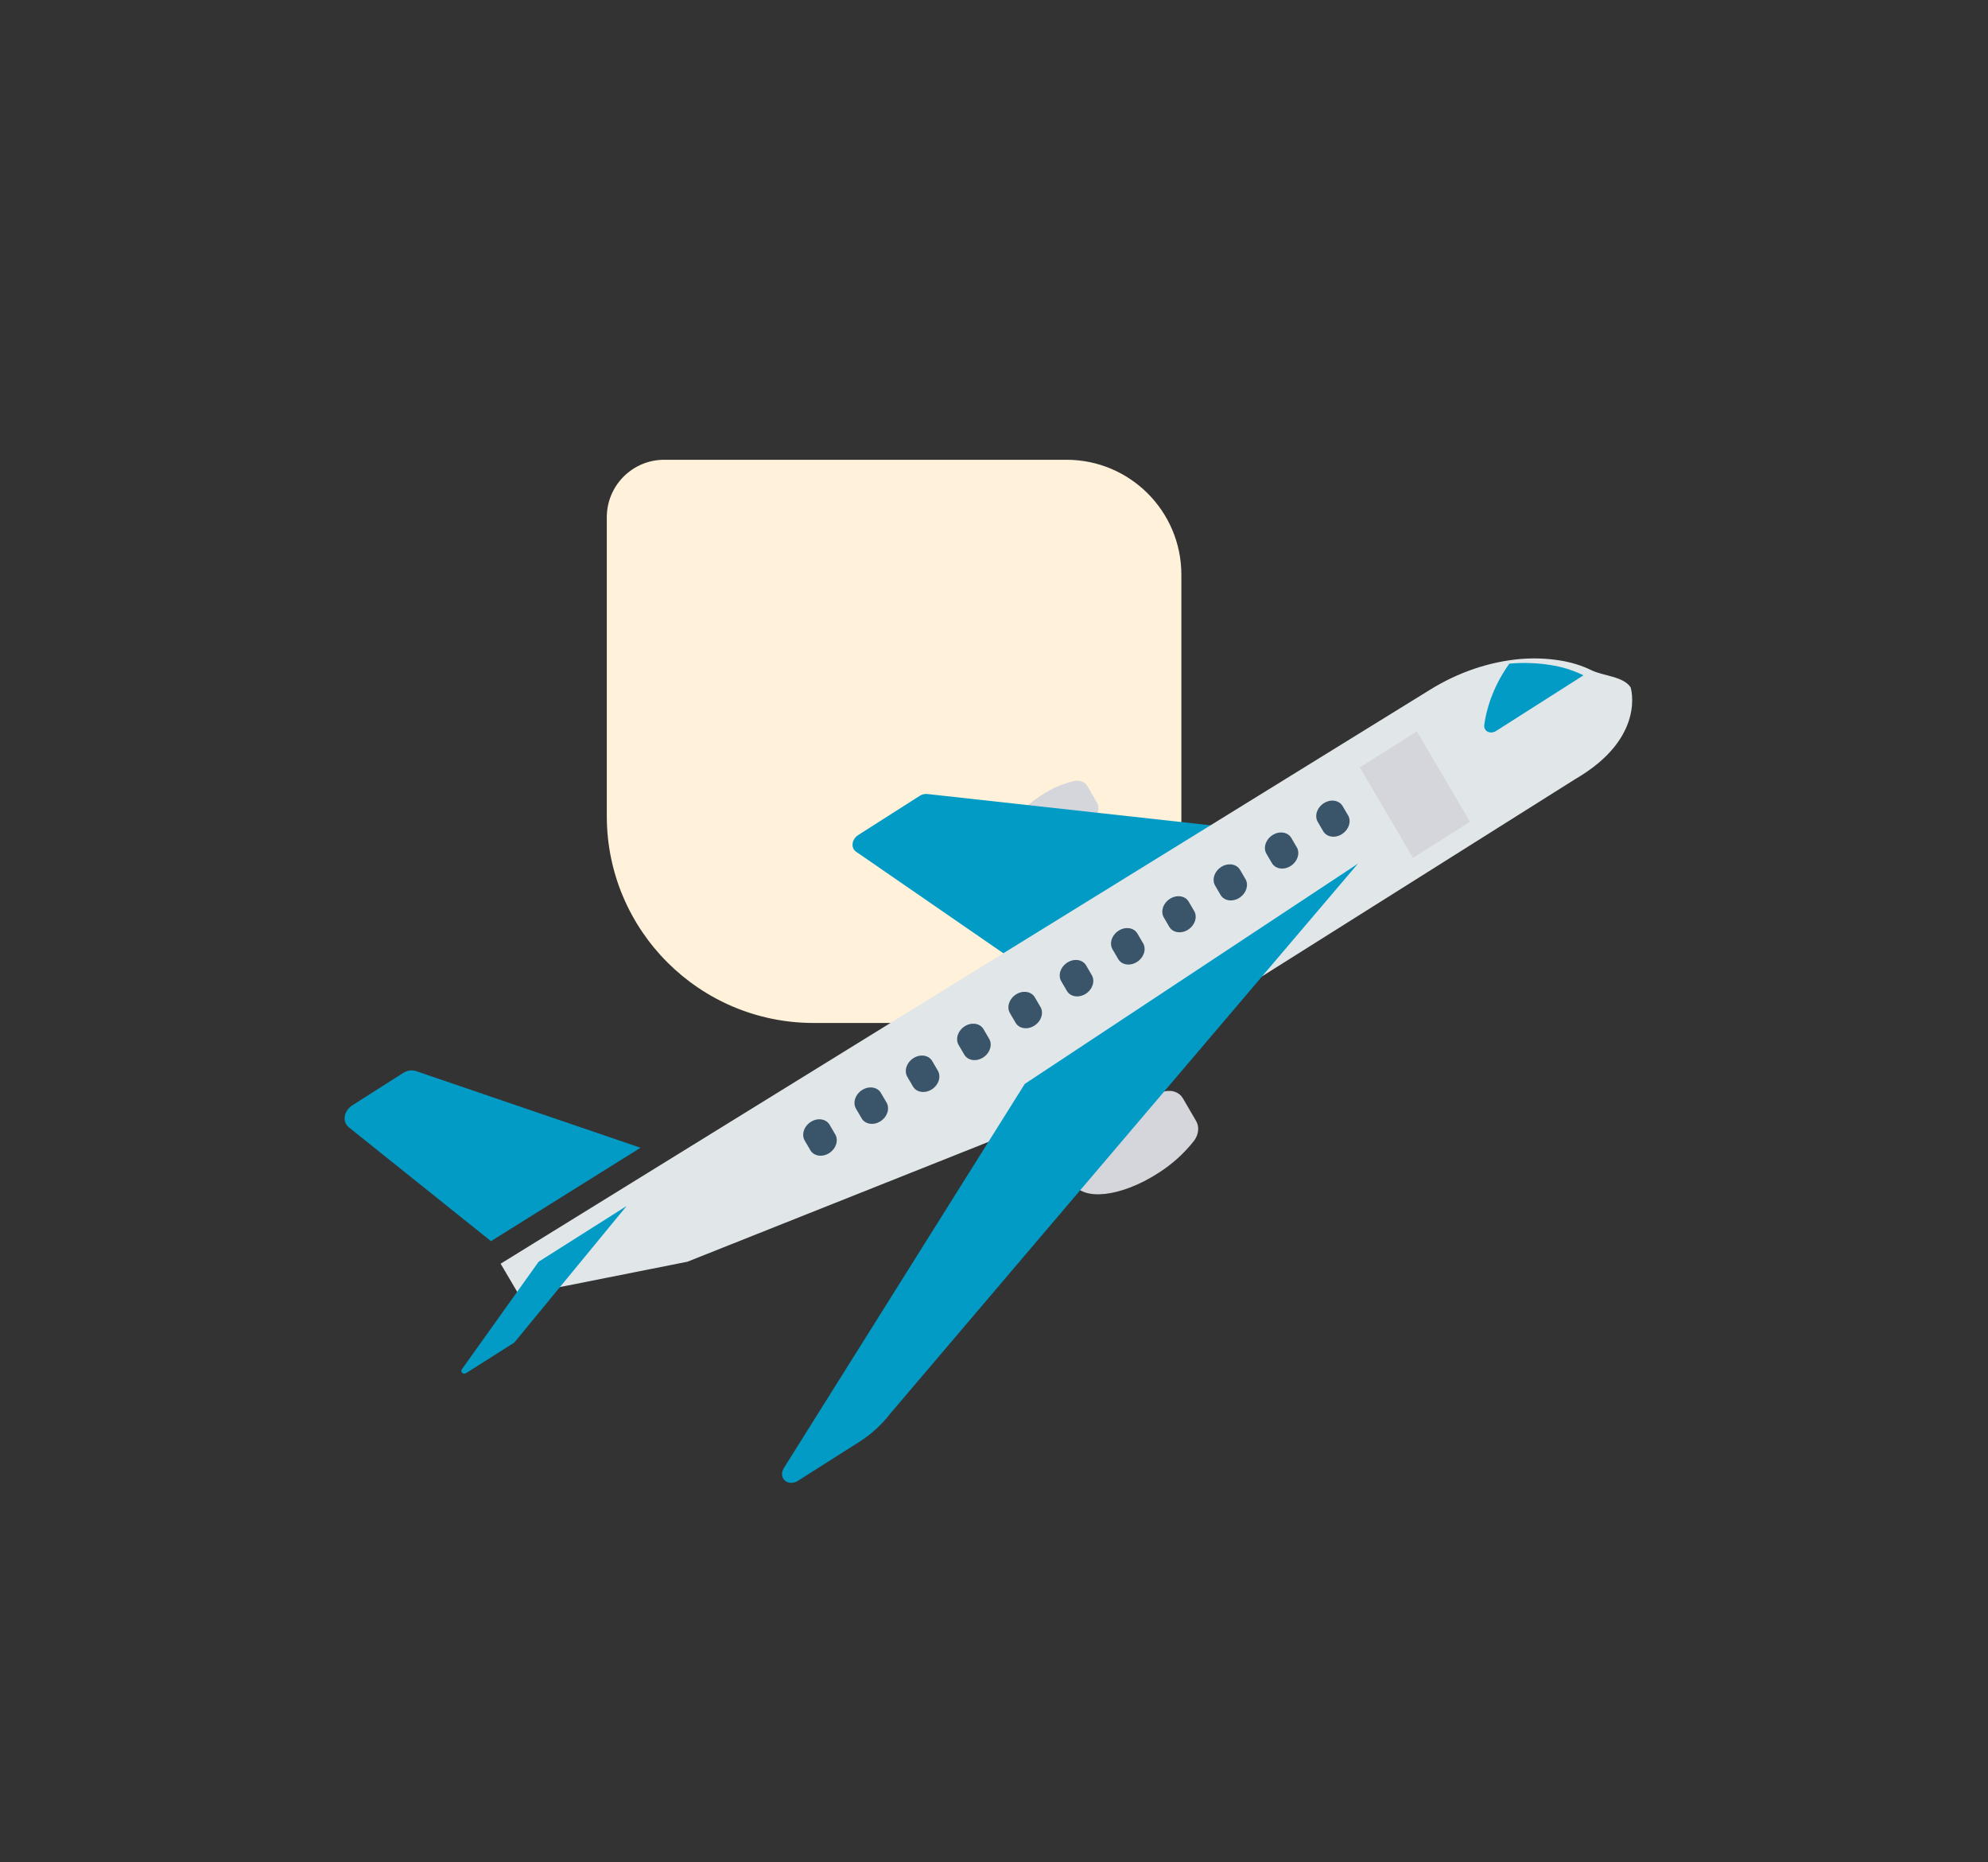 <svg width="173" height="162" viewBox="0 0 173 162" fill="none" xmlns="http://www.w3.org/2000/svg">
<rect x="0" y="0" width="173" height="162" fill="#333333" stroke="none"/>
<path d="M52.805 71C52.805 80.941 60.864 89 70.805 89L97.805 89C100.566 89 102.805 86.761 102.805 84L102.805 50C102.805 44.477 98.328 40 92.805 40L57.805 40C55.044 40 52.805 42.239 52.805 45L52.805 71Z" fill="#FFF1DA"/>
<path d="M101.389 94.941C100.031 95.246 98.708 95.809 97.502 96.597C94.361 98.598 92.534 101.455 93.421 102.977C94.308 104.499 97.573 104.11 100.714 102.108C101.935 101.349 103.021 100.378 103.903 99.256C104.312 98.714 104.386 98.038 104.091 97.534L102.938 95.556C102.645 95.049 102.037 94.809 101.389 94.941Z" fill="#D5D6DB"/>
<path d="M93.502 67.948C92.517 68.169 91.558 68.578 90.683 69.149C88.406 70.6 87.081 72.671 87.723 73.774C88.366 74.877 90.734 74.594 93.011 73.144C93.897 72.592 94.684 71.888 95.324 71.075C95.62 70.682 95.673 70.192 95.459 69.826L94.625 68.394C94.413 68.027 93.972 67.852 93.502 67.948Z" fill="#D5D6DB"/>
<path d="M80.688 69.079C80.469 69.054 80.235 69.113 80.032 69.242L74.684 72.65C74.237 72.935 74.058 73.482 74.284 73.873C74.336 73.963 74.407 74.039 74.494 74.098L87.675 83.183L105.509 71.819L80.688 69.079Z" fill="#029BC5"/>
<path d="M137.065 67.794L88.533 98.346L59.82 109.772L45.177 112.682L43.566 109.945L124.461 59.998C126.872 58.504 129.557 57.586 132.246 57.339C133.424 57.237 134.587 57.276 135.708 57.455C136.702 57.606 137.645 57.897 138.508 58.319C139.472 58.797 141.307 58.852 141.901 59.805C141.903 59.803 143.305 64.178 137.065 67.794Z" fill="#E1E6E9"/>
<path d="M89.176 94.304L68.181 127.774C67.919 128.244 68.074 128.77 68.528 128.949C68.807 129.06 69.148 129.016 69.434 128.834L74.778 125.444C75.806 124.792 76.716 123.963 77.452 123.009L118.169 75.14L89.176 94.304Z" fill="#029BC5"/>
<path d="M36.197 93.186C35.846 93.066 35.429 93.129 35.078 93.353L30.66 96.166C30.058 96.549 29.818 97.285 30.124 97.811C30.183 97.911 30.258 97.999 30.349 98.072L42.726 107.984L55.739 99.856L36.197 93.186Z" fill="#029BC5"/>
<path d="M46.874 109.771L40.213 119.1C40.115 119.234 40.138 119.403 40.264 119.476C40.355 119.529 40.479 119.519 40.58 119.452L44.708 116.836C44.74 116.815 44.769 116.79 44.793 116.761L54.526 104.926L46.874 109.771Z" fill="#029BC5"/>
<path d="M134.911 57.857C133.757 57.672 132.559 57.632 131.346 57.739C130.165 59.39 129.411 61.245 129.157 63.118C129.139 63.494 129.442 63.765 129.835 63.723C129.957 63.71 130.079 63.667 130.188 63.598L137.796 58.754C136.906 58.315 135.935 58.013 134.911 57.857Z" fill="#029BC5"/>
<path d="M118.332 66.765L123.299 63.628L127.926 71.497L122.959 74.634L118.332 66.765Z" fill="#D5D6DB"/>
<path d="M115.207 69.878C114.608 70.257 114.369 70.986 114.673 71.505L115.165 72.347C115.489 72.854 116.228 72.943 116.816 72.546C117.376 72.168 117.602 71.482 117.332 70.975L116.839 70.133C116.536 69.613 115.805 69.499 115.207 69.878Z" fill="#3A556A"/>
<path d="M110.742 72.65C110.144 73.029 109.904 73.758 110.208 74.278L110.701 75.12C111.024 75.626 111.764 75.715 112.352 75.319C112.912 74.941 113.137 74.254 112.867 73.747L112.375 72.905C112.071 72.386 111.34 72.272 110.742 72.65Z" fill="#3A556A"/>
<path d="M106.276 75.423C105.678 75.803 105.44 76.531 105.744 77.05L106.236 77.892C106.56 78.399 107.299 78.488 107.887 78.091C108.447 77.713 108.673 77.026 108.403 76.519L107.911 75.678C107.607 75.158 106.875 75.044 106.276 75.423Z" fill="#3A556A"/>
<path d="M101.812 78.196C101.214 78.575 100.976 79.303 101.279 79.823L101.772 80.665C102.095 81.171 102.835 81.26 103.423 80.863C103.983 80.486 104.208 79.799 103.938 79.292L103.446 78.45C103.142 77.93 102.41 77.817 101.812 78.196Z" fill="#3A556A"/>
<path d="M97.348 80.968C96.75 81.348 96.511 82.076 96.815 82.596L97.308 83.438C97.611 83.958 98.343 84.071 98.941 83.692C99.539 83.313 99.778 82.585 99.475 82.066L98.982 81.224C98.679 80.704 97.948 80.589 97.349 80.968C97.349 80.968 97.349 80.968 97.348 80.968Z" fill="#3A556A"/>
<path d="M92.884 83.741C92.285 84.121 92.047 84.849 92.351 85.368L92.843 86.211C93.147 86.73 93.878 86.844 94.477 86.465C95.075 86.086 95.314 85.358 95.01 84.838L94.518 83.996C94.215 83.476 93.484 83.362 92.885 83.74L92.884 83.741Z" fill="#3A556A"/>
<path d="M88.419 86.513C87.821 86.893 87.582 87.621 87.886 88.141L88.379 88.983C88.683 89.502 89.415 89.615 90.012 89.235C90.609 88.856 90.847 88.13 90.545 87.611L90.053 86.769C89.749 86.249 89.018 86.135 88.419 86.513Z" fill="#3A556A"/>
<path d="M83.954 89.286C83.356 89.666 83.118 90.394 83.421 90.913L83.914 91.756C84.219 92.275 84.95 92.387 85.548 92.008C86.144 91.629 86.383 90.902 86.081 90.383L85.588 89.541C85.284 89.022 84.553 88.907 83.954 89.286Z" fill="#3A556A"/>
<path d="M79.49 92.058C78.892 92.438 78.653 93.166 78.957 93.686L79.45 94.528C79.754 95.047 80.486 95.159 81.084 94.78C81.68 94.401 81.919 93.675 81.616 93.156L81.124 92.314C80.82 91.794 80.089 91.68 79.49 92.058Z" fill="#3A556A"/>
<path d="M75.024 94.832C74.426 95.211 74.187 95.939 74.491 96.458L74.491 96.459L74.984 97.302C75.288 97.82 76.02 97.933 76.618 97.553C77.214 97.174 77.453 96.448 77.151 95.929L76.658 95.087C76.355 94.567 75.623 94.453 75.024 94.832Z" fill="#3A556A"/>
<path d="M70.561 97.603C69.963 97.982 69.724 98.71 70.028 99.23L70.028 99.231L70.521 100.073C70.825 100.592 71.557 100.704 72.154 100.325C72.751 99.946 72.99 99.219 72.687 98.701L72.195 97.859C71.891 97.339 71.16 97.225 70.561 97.603Z" fill="#3A556A"/>
</svg>
